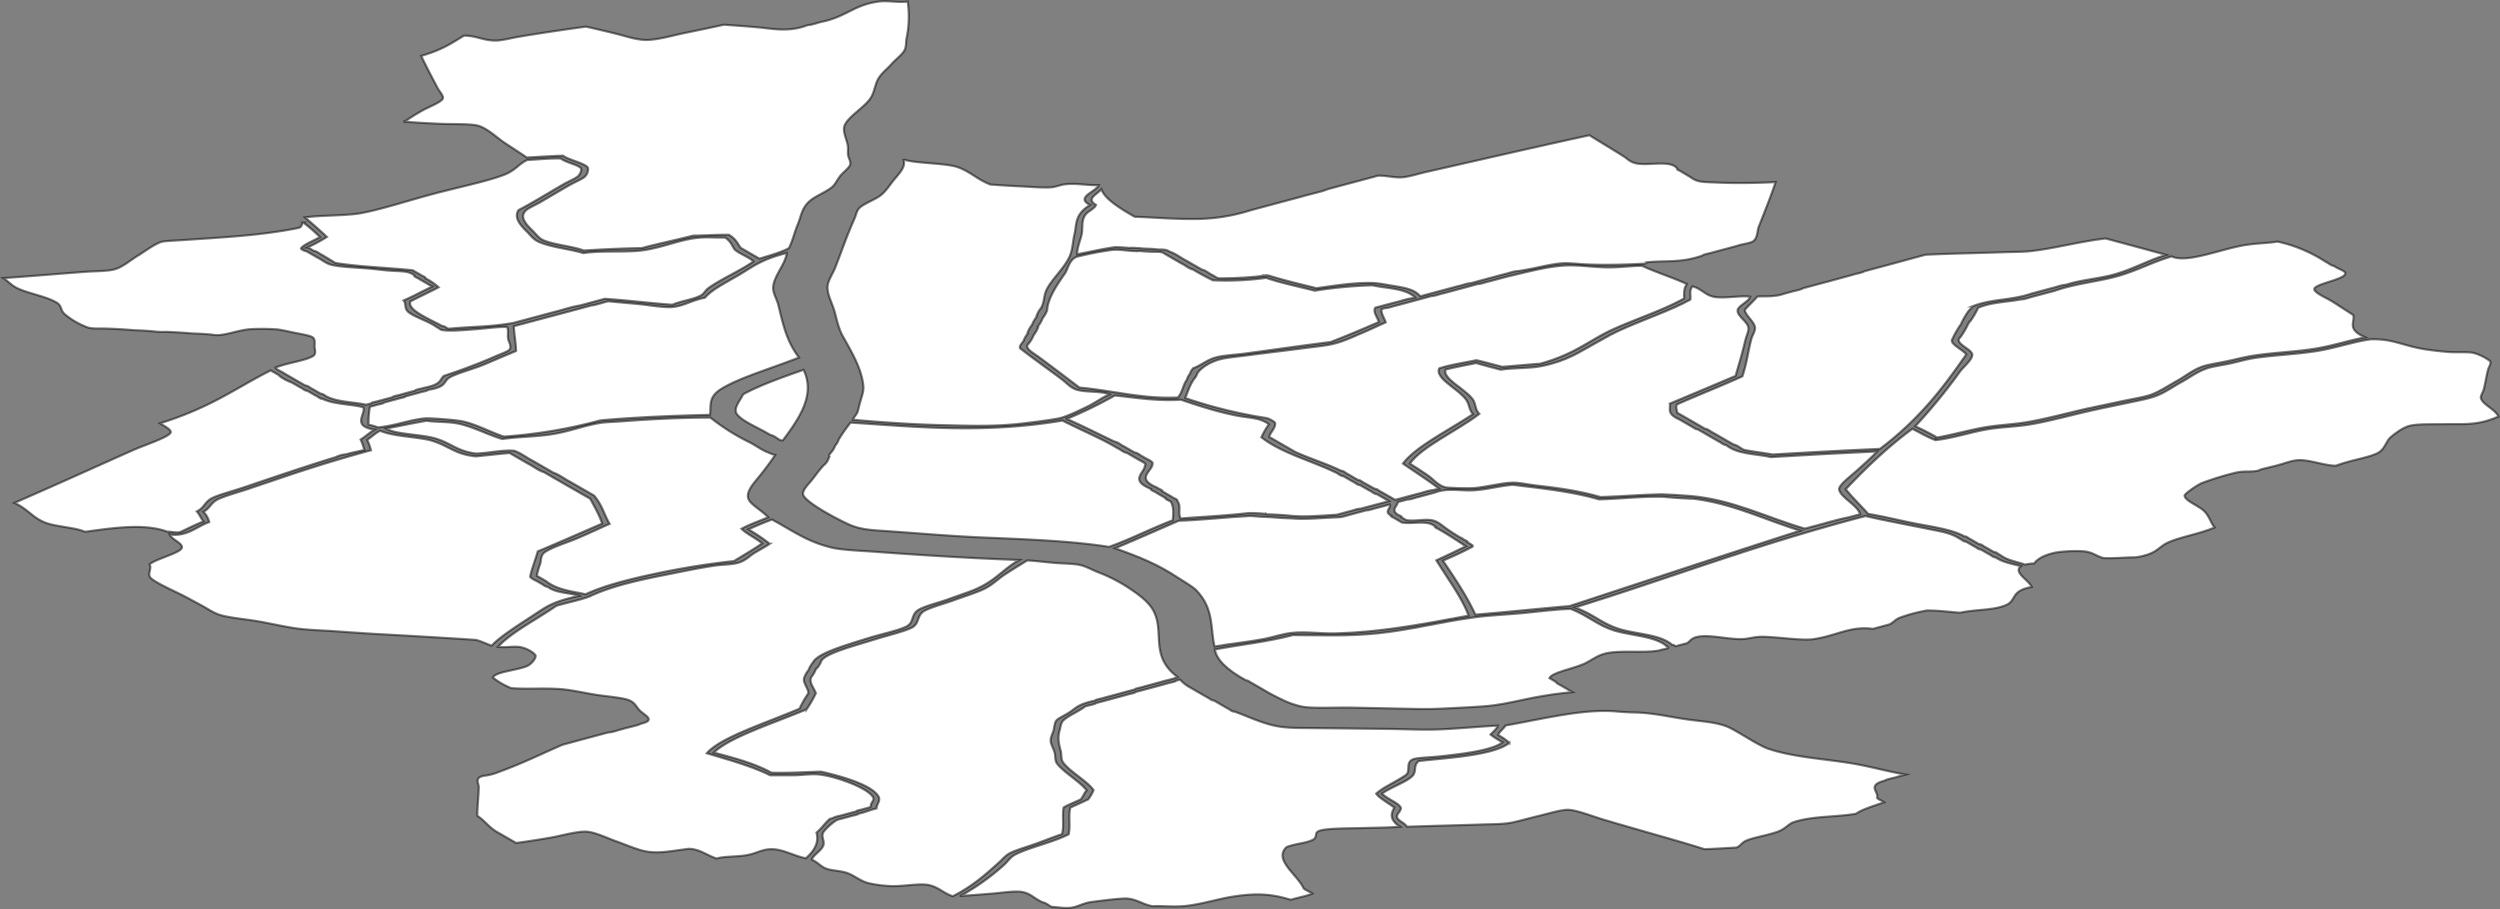 <svg id="Seoul" xmlns="http://www.w3.org/2000/svg" viewBox="0 0 1126.74 409.74">
  <rect x="0" y="0" width="1126.74" height="409.74" fill="#808080" stroke="none"/>
  <defs>
    <style>
      .cls-1 {
        fill: #fff;
        stroke: rgba(0, 0, 0, 0.5);
        stroke-miterlimit: 10;
        fill-rule: evenodd;
      }
    </style>
  </defs>
  <title>Seoul_Jung-gu</title>
  <g>
    <path id="Dobong-gu" class="cls-1" d="M1232.57,670.24c-7.32,1.39-13.47,3.49-21.2,4.88-9.31,1.68-20.49,1.94-30,3.52-3.34.55-7.23,1.55-11,2.36s-8.38,1.46-11,2.36c-4.39,1.48-7.65,4.32-11.5,6.43-3.21,1.77-8.3,5.14-12.11,6.41-3.32,1.1-9,2-13.59,3s-9.46,2-13.83,2.92c-9.62,2.13-19.06,4.79-27.92,6.3-6.37,1.08-13.21,1.34-19.11,2.35-7.11,1.23-14.18,3.3-21.66,4.62a110.11,110.11,0,0,0-9.85-5.06,248.72,248.72,0,0,0,20.08-24.53c1.69-2.38,6.61-6.19,5.46-8.37-1.29-2.42-8.26-4.74-5.12-7.31a42.92,42.92,0,0,0,3.77-6.54c.68-.24.09-.56.77-.8a34,34,0,0,0,3.38-5.84c6-2.59,13-2.54,19.31-3.79,1.78,0,4.13-1,6.13-1.45l9.21-2.46c9-3.19,20.06-4.22,28.43-6.63,8.9-2.57,15.08-6.11,24.09-8.83,6.46,2.91,19.13-2.14,30.35-4.58,6.53-1.42,12.79-1.27,17.41-2.1a65,65,0,0,1,21.8,9.17c1.25.52,2.16,1.65,3.64,1.79,1.16,1,4.3,2,4.9,2.83,2.16,3-13.71,5.07-13.75,7.63,0,1.74,5.66,4,8.47,5.82,3.24,2.07,6.21,4,9.07,5.86C1228.11,663.52,1224.05,666.5,1232.57,670.24Z" transform="translate(-166.61 -518.21)"/>
    <path id="Dongdaemun-gu" class="cls-1" d="M929.9,743c17.56,2.13,32.09,9.5,48.07,14.37-35.2,11.3-69.42,22.65-104,34-14.08,1.18-28.36,2.72-42.4,3.85-3.68-8-9.08-16.17-14.61-24.31,4.84-2.09,9.41-4.19,13.31-6.33.63-.57-1.26-1.28-2.3-2,.52-.41-1.49-1-2-1.45a74.42,74.42,0,0,1-6.64-4.14c-2.23-1.42-4.05-3.39-6.63-4.15-3.5-1-8.37.48-12.31-.25l-2.1-1.21c.51-.42-1.49-1-2-1.45-2.78-2,.13-3.62.32-5.42l4.42-1.18c1.41.07,3.39-.84,5-1.15l7.36-2c5.67-2.21,12-.58,17.7-1,6.41-.46,10.65-1.87,17.31-2.46,13.28,1.62,26.69,3,38.87,6.56,9.68-.23,19.94-1.47,29.3-1.14Q923.19,742.79,929.9,743Z" transform="translate(-166.61 -518.21)"/>
    <path id="Dongjak-gu" class="cls-1" d="M486.76,706.42a96.72,96.72,0,0,0,17.82,11.22c2.89,1.46,5.42,3.54,8.54,4.62a11.14,11.14,0,0,0,2.84,1c-2.05,3.12-4.46,6.32-7.1,9.6-2.47,3.07-5.9,6.67-5.06,9.85.74,2.83,5.94,5.31,9,8.64-4.08,1.72-8.86,3.41-12,5.19,2,2.13,6.9,4.44,9.27,6.6-3.8,2.67-8.4,5.3-12.68,7.94-10.3,1.09-22.28,2.93-34.64,5.53-13.88,2.92-24.38,5.77-32.22,9.42-6.27-1.36-13-2-17.77-5.9l-4.21-2.42a33.58,33.58,0,0,1,1.53-5.35c.5-1.56.1-3.88,2.13-5.31,3.2-2.25,10-4.27,14.88-6.35s9.48-4.27,14.28-6.39c-2.53-4.26-3.3-8.42-7-12.75l-11-6.33c-2.51-1.24-4.65-3.1-7.38-4l-9.34-5.39c-2.81-1.42-5.27-3.46-8.31-4.49-5.23-.46-11.65,1.13-17.23,1.26-8.37-1-11.23-4.7-18.2-6.77-6.59-1.95-17.94-1.77-22.32-4.48,6.05-1.14,12.2-2.44,18.21-3.5,4.56.67,10.09.31,14.78,1.37,7,1.6,12.25,4.69,19.4,6.85,7.78-1.1,15.87-1,23.46-2.34,7.11-1.21,12.45-3.43,20.22-4.83,2.86-.51,6.89-.53,10.44-.82C461.18,707,475,706.42,486.76,706.42Z" transform="translate(-166.61 -518.21)"/>
    <path id="Eunpyeong-gu" class="cls-1" d="M928.8,598.24c2.85,2.23,6.19,2,10.86,2.22,9.11.42,19,.26,27.2-.18-2.08,6.36-5,13.49-7.62,20.2-.67,1.72-.48,5.56-2.94,6.71-1.69.8-5.31,1.16-6.63,1.78L939,631.83c-1.58.55-4.72,1-5.29,1.62-9.74,3.38-16.77,2.08-25.07,3,.14.21,0,.41-.64.57-9.47.51-17.6.71-26.36.35-3.87-.16-8.25-.78-11.57-.45-6.55.65-12,2.47-19.78,3.52-1.53,0-3.64.91-5.39,1.25l-8.11,2.17-7.36,2c-1.53,0-3.64.9-5.39,1.24l-8.11,2.17-9.21,2.47c-2.69-3.19-7-3.82-12.52-4.74-2.7-.44-5.76-1.07-8-1.2-8.28-.47-18.34,1.22-26.24,2.29-7.36-1.81-14.76-3.55-21.88-5.79a170.75,170.75,0,0,1-21.95,1.34c-1.18-.1-2-.92-2.93-1.38-1.73-.79-3.1-2.19-5-2.6l-6.54-3.77c-2.74-1.38-5.12-3.37-8.08-4.35-1.23-.93-3-.89-4.78-.89-2.15-.23-4.35-.37-6.62-.4a58.65,58.65,0,0,0-6-.36l-.36.1c-2.15-.23-4.36-.37-6.62-.4-5.52.74-11.41,2.13-17.11,3.2-.08-2.87,1.32-5.77,2-8.82s-.27-6.2,1.74-9c1.13-1.55,4.27-2.79,4.74-4.43-4.64-2.65.37-4.73,2.47-7,1.27,3.91,7.32,8.1,15,12.38,7.64.22,17.27,1.05,25.91,1a84.25,84.25,0,0,0,26.58-4l7-1.88,15.84-4.24c3.65-1.11,8.9-2.12,11.55-3.29l22.84-6.12c3.76-.09,7.79,1.12,11.44.68,3-.35,6.92-1.6,10.41-2.39,24-5.42,50.59-11.58,73.36-16.5,5.06,3.19,10.92,6.65,15.38,9.5,1.6,1,2.72,2.43,5.37,3.1,5.5,1.39,15.93-1.75,18.82,2.46-.51.41,1.49,1,2,1.45Z" transform="translate(-166.61 -518.21)"/>
    <path id="Gangbuk-gu" class="cls-1" d="M1142.85,633.08c-8.74,2.7-14.86,6.5-23.85,8.95-6.45,1.76-14.57,2.33-21.29,4.53-1.78,0-4.13,1-6.13,1.44l-9.21,2.47c-9.75,3.32-17.77,2.27-26.68,5.77a21,21,0,0,1-1.82,2.06,36.66,36.66,0,0,0-3.51,6.07,42.92,42.92,0,0,0-3.77,6.54c-1.73,2.11,4.33,4.69,6.22,7-10,14.38-20.56,28.73-38.92,42.61-16.06.67-32.27,1.59-48.48,2.53-4.2-.82-8.62-1.25-12.8-2.1-1.65-.75-2.94-2.11-4.81-2.47l-4.2-2.42-4.9-2.83c-1.26-.53-2.16-1.66-3.64-1.79L930.85,709,926,706.2l-3.5-2c0-1.25-.89-2.55,0-3.75,9.47-4.22,20.12-8.38,29.39-12.61,1.91-5.55,2.6-11.17,4-16.68.47-1.83,2-3.84,1.66-5.58-.47-2.57-4-4.88-4.61-7.64,1.7-2,4-4,5.68-6.06,2.73-.24,5.14.08,8-.37,2-.08,4.62-1.17,6.87-1.64,1.7-.58,5-1.07,5.66-1.72l11.42-3.06,11-3c1.58-.55,4.72-1,5.29-1.61l11.42-3.06,11-3,5.16-1.39c11.38-.54,23.76-.74,35.23-1.14,3.93-.14,8.85-.11,12.11-.48,11.53-1.33,21.22-4.19,33.81-5.71Q1129.28,629.36,1142.85,633.08Z" transform="translate(-166.61 -518.21)"/>
    <path id="Gangdong-gu" class="cls-1" d="M903.58,839.33c7.65.21,13.7,1.61,21.7,2.87,8.28,1.31,16.12,1.27,22,4.58,5.23,2.81,10.1,6.24,15.55,8.66,11.86,4.14,25.82,4.69,39,6.93,7.89,1.35,15.89,3.64,23.63,4.93l-3.69,1c-1.69.59-5,1.08-5.66,1.72-8.29,2.12-2.69,5.07-3.48,7.64-.14.64,2.28,1.43,3.14,2.12-4.71,1.69-10.25,3.33-12.64,5.17-8.57,1.53-19.64,1-28,3.75-2.57.86-3.72,3-7.14,4.28-4.19,1.58-10.52,2.54-14.13,4-2.29.91-2.68,2.46-4.67,3.22-4.8.22-9.7.62-14.42.71-9.37-3-19-5.62-30.63-9-4.78-1.37-9.91-2.84-15.2-4.42-4.35-1.29-11.76-4.23-15.57-4.31-3-.07-8.2,1.52-12.72,2.62-4.19,1-8.71,2.28-12,3-4.27.95-9.36.83-14,1-12.13.4-21.66.6-33.88,1-1.18-1.77-3.85-2.56-4.47-4.13s2.45-3.29,1.5-4.75c-1.33-2-5.79-3.57-8.34-6,3.82-2.85,10.54-5,13.51-7.77,2.43-2.26.32-4.76,3.08-6.94,13.14-1.49,33.65-2.51,40.84-8.19a25.62,25.62,0,0,0-5.1-3.56c.58-1.46,2.49-2.83,3.4-4.27,17.45-3.08,35.84-7.78,50.63-6.26Q899.59,839.24,903.58,839.33Z" transform="translate(-166.61 -518.21)"/>
    <path id="Gangnam-gu" class="cls-1" d="M629.57,770.81c4.15.21,7.89.71,12.14,1.09,4,.35,9,.28,12.14,1.09,2.34.61,4.91,2,7.31,3a71.18,71.18,0,0,1,14.65,7.52c6.77,4.5,9.83,7.65,11.39,11.56,3.75,9.43-1.91,19.3,10.14,28.27-1.39.8-5.13,1.47-7.5,2.21l-7.37,2c-1.33.49-4.22.88-4.56,1.42l-6.26,1.68-7.37,2c-1.21.46-4,.81-4.18,1.32-7.68,1.62-8.45,3.26-11.43,5.24-2,1.32-4.81,2.56-5.77,3.52-1.14,1.14-1,3.16-1.49,4.74s-1.44,3.32-1.26,4.88,1.28,3.29,1.75,5.06.06,3.62,1.15,5c3.08,4,10.41,8.16,13.29,12-1.22,1.34-1.46,2.74-2.66,4.07-2.5,1.22-5.65,2.4-7.71,3.65-.73,4,.34,8.07-.72,12-4.27,1.48-8.06,3-11.86,4.36-4,1.45-8.88,2.79-11.87,4.36-1.66.88-3,2.53-4.33,3.73-6,5.36-11.56,10.63-21.11,15.53-4-1.11-6.19-4-10.81-5-4-.89-10.87.54-16.46.46a55.08,55.08,0,0,1-11-1.39c-4-1.2-6-3.34-9.51-4.56-2.73-1-6.81-1-9.19-1.88-2.66-1-3.52-2.63-6.64-4.14.85-2.19,4.32-3.93,5.21-6.33.7-1.89-.95-3.88-.14-5.69.52-1.17,4.23-4.74,6.51-5.89l5.9-1.58c1-.39,3.47-.68,3.45-1.12,3.41-.76,5-1.63,8.24-2.41,0-1.75,2-3.53.92-5.38-2.9-5.12-16.13-9-25.9-11.22-7.5.22-15.14.69-22.38.47-7.88-4.33-16.94-6.63-25.92-9.05,7-6.91,26.48-13.07,41.77-19.48a53.09,53.09,0,0,0,4.18-7.24c-.79-2.46-3.3-5-2-7.37a12.26,12.26,0,0,0,2-3.5c.4-.18.16-.39.63-.57a10.64,10.64,0,0,0,1.89-3.26c2.21-3.45,13.92-6.42,24.63-9.76,5.45-1.7,12.43-3.32,16-5.08,3.85-1.9,2.08-5.66,6-7.74,3.07-1.61,8.74-3.11,13-4.65,4.52-1.66,10.19-3.42,13.47-5,4-1.91,6.28-4.42,9.32-6.44C622.72,775,626.19,772.94,629.57,770.81Z" transform="translate(-166.61 -518.21)"/>
    <path id="Gangseo-gu" class="cls-1" d="M575.7,518.93a47.24,47.24,0,0,1-.51,16.52c-.37,1.78-.05,3.75-.92,5.38-1,1.95-3.91,4.09-5.68,6.07s-4.35,4.09-5.68,6.06c-2.15,3.16-1.92,6.48-4,9.55C556.38,566.37,550,570,547.63,574c-1.78,3,.62,6.66,1.09,10,.19,1.31-.09,2.76.12,4.12s1.33,3,.95,4.28c-.46,1.51-3.08,3.35-4.54,5.17s-2.11,3.8-3.94,5.2c-2.78,2.12-7.27,3.91-9.66,5.94-3.78,3.23-4,7.18-5.46,10.55-1.53,3.59-2.23,7.19-4,10.75-2.69,1.61-7.75,3.08-12.6,4.56l-.73.2-8.41-4.86c-1.48-1.94-1.89-3.81-5.33-5.87-5.22-.12-10.78.33-16.09.36-7.81,2-15.31,3.51-23.17,5.62-8.58.12-17.35.57-26.16,1.08-5.31-2-14.29-2.62-18.68-4.86-1.7-.87-3.23-3-4.46-4.14-3.43-3.3-5.79-6.43-2.84-9.11,1.23-1.11,4.35-2.45,6.51-3.71,4.67-2.73,8.78-5.17,13.15-7.67,2.38-1.37,5.65-2.66,6.87-3.82s1.88-3.61,1-4.41c-2.06-1.84-8.82-3.3-10.82-5-5.37.14-10.89.53-16.36.83-3.56-2.43-7.06-4.63-10.57-7-2.79-1.91-6.8-5.72-10.8-7.17-3.15-1.14-12.43-.82-16.86-1-6.05-.26-11.39-.53-16.85-1a91,91,0,0,1,8.28-5.18c2.71-1.46,8.06-3.55,8.89-5.15.61-1.16-1.48-3.26-2.25-4.72-2.66-5-5.24-9.95-7.46-14.59,9.83-2.83,14.08-6,19.27-9.11,5.8,0,8.79,2.33,14.61,2.21,2.65-.06,6.55-1.12,10-1.7,10-1.69,21.38-3.35,30.36-4.58,4.44,1,8.67,2,13.69,3.24,3.67.88,9.44,2.92,14,2.77,5.21-.17,11.29-2,17.11-3.2s11.68-2.4,17.38-3.67c4.42.33,9.16.62,14.91,1.14,7.16.64,14.29,2.37,23-1,1.77,0,4.12-1,6.12-1.44,10.64-2.11,14.3-7.36,24.83-9C566.13,518.23,570.66,519.46,575.7,518.93Z" transform="translate(-166.61 -518.21)"/>
    <path id="Geumcheon-gu" class="cls-1" d="M312,698c5.39,2.52,12.4,2.25,18.38,3.76,1.15,3.13-5.47,8.48,5.07,10.09-2.58,1.46-3.91,3-6.31,4.46a26,26,0,0,1,1.65,4.69c-2.79.7-5.43,1.13-8.34,2-.9-.08-3.92.73-4.05,1.09-14,4.26-29.21,9.49-42.27,13.89-4.81,1.62-10.86,3.18-13.94,4.72-3.32,1.67-3.54,4.45-6.88,6,1.32,1.53,1.78,3,3,4.53-4.08,1.57-7,3.21-10.56,4.81-2.17.34-3.82-.23-5.79-.23-10.19-3.73-23.69-1.76-37.09.07-4.27-2-13.32-2.24-18.11-4.23-5.78-2.4-7.34-5.83-13.61-8.79,16.54-7.18,36-16,53.62-23.85,4.48-2,16.49-5.92,16.8-8,.18-1.25-3.07-2.9-4.83-4,23.77-7.52,33.95-15.85,49.87-23.83l3.51,2c.79,1,3.82,2.72,5.84,3.37l4,2.29c1.09.44,1.85,1.47,3.17,1.52l3.73,2.16C309.89,696.9,310.64,697.93,312,698Z" transform="translate(-166.61 -518.21)"/>
    <path id="Guro-gu" class="cls-1" d="M337.65,698.8c-1.09.41-3.72.74-3.82,1.22l-2.21.59c-5.72-1.24-12.23-1.12-17.31-3.46-1.1-.43-1.85-1.47-3.17-1.52l-3.74-2.15c-1.09-.44-1.85-1.47-3.17-1.52l-4-2.29-5.37-3.11c-1.24-.87-3.8-1.83-4.07-2.66,5.23-2.2,13.85-3.11,17.12-5.37,1.29-.89.52-3.17.49-4.08-.06-1.43.49-3.39-1-4.29-1.24-.77-5.52-1.49-7.61-1.9-2.4-.48-5.72-1.29-8.12-1.58a94.57,94.57,0,0,0-13.05-.06c-5.86.68-12,3.41-16.33,2.41q-4.44-.42-9-.54-5.94-.51-12-.73a28.35,28.35,0,0,1-5.18-.19q-4.44-.42-9-.54-5.94-.51-12-.72c-3.26-.16-6.7.21-9-.54a34.38,34.38,0,0,1-10.28-5.94c-2.06-1.73-1.27-3.74-3.55-5.16-4.59-2.87-13.23-4.25-18-6.64-2.63-1.33-3.73-2.83-6.13-4.48,11.69-.79,24.76-1.93,37.14-2.84,4.29-.32,9.71-.24,12.75-1.05,4-1.07,7-4,10.76-6.24,2.43-1.46,7.77-5.47,10.77-6.24,1.56-.4,6.16-.53,9.47-.76,17.55-1.22,34.92-2,52-5.45,2.24-.72,1.07-1.63,2.32-2.4a74.9,74.9,0,0,1,7.47,6.49c-2.92,1.67-7.19,3.27-8.52,5-.36.31,1.47,1.37,2.33,1.35l4.91,2.83c2.11,1,3.87,2.65,6.2,3.28,4.25,1.08,11.22,1.22,17.66,1.78,2.48.22,5.3.63,8.52.87,5,.38,9.13,0,11.47,2.26-.45.46,1.64,1.07,2.2,1.58l5.83,3.37c-4.54,2.07-8.14,4.19-12.93,6.24,1.36,1.59.07,3.68,2.45,5.46,3,2.25,9.06,4,12.64,6.68.94.35,1.54,1.29,2.71,1.25,3.4.58,9.89-.07,14.88-.44s9.78-1.11,14-1c.66,1.67.2,3.35.41,5.22.16,1.43,2,3.84.41,5.22-1,.81-4.2,1.94-6.33,2.88-6.82,3-14.45,5.91-23.12,8.76-1.85,1.86-1.05,3.88-9,5.38-1.09.42-3.72.74-3.81,1.22L347.36,696c-1.09.41-3.72.74-3.82,1.22Z" transform="translate(-166.61 -518.21)"/>
    <path id="Gwanak-gu" class="cls-1" d="M335.81,803.92c-5.38-.32-11.31-.72-17.69-1.18-5.68-.42-12.4-.54-17.92-1.32s-10.94-2.08-17.45-3.22c-5.86-1-13.95-1.66-17.81-3.13-2.81-1.06-5-2.66-7.38-3.94s-5-2.7-7.6-4.08c-4.16-2.19-12.59-5.83-15.22-8.17-2.07-1.83.48-4.23-.71-6.32,2.69-2.38,13.24-4.94,14.45-7.23,1.11-2.09-4.39-3.82-5.42-6.24,7.95,1.11,12.25-3.64,17.85-5.58a9.58,9.58,0,0,0-2.62-4.63c2.95-1.51,3.38-4.2,6.75-5.75s9.08-3.08,13.93-4.72l13.94-4.72c14.34-4.86,27.56-8.93,40.86-12.53a20.71,20.71,0,0,0-1.65-4.69c2-1.37,3.31-2.78,5.81-4.12,6.2,2.72,17.68,2.72,23.52,4.55,7.55,2.36,10.44,6.14,19.64,7,5-.47,10.19-1.11,15.19-1.51l8.41,4.86c2.43,1.19,4.49,3,7.14,3.81l9.34,5.39L432.62,743c2,3.74,4.2,7.5,5.37,11.19-9.58,4.18-19.12,8.36-29,12.52-1.11,3.8-2.62,7.57-3.46,11.39.39,1,3.38,2.05,4.77,3.06,1.1.44,1.85,1.47,3.17,1.52,3.6,2.95,10.69,2.7,14.13,4.11-10.78,2.27-14.37,4.57-18.56,7.35-7.51,5-16.62,10.52-20.84,15.06-2.43-.83-4.67-2-7.21-2.61Q358.46,805.13,335.81,803.92Z" transform="translate(-166.61 -518.21)"/>
    <path id="Gwangjin-gu" class="cls-1" d="M714.15,810.92c11.78-2.24,22.87-3.28,35.19-6.47,12.85,0,24.58.62,38.47-.83,14.07-1.47,27.69-5,42.71-7.1,6.89-1,14.73-1.26,22-1.94,7.68-.73,15-1.76,22-1.94,7.84,3.05,11.84,7.28,19.59,9.75,7,2.22,19,2.51,23.85,7.23,2.3.82-2.53,1.22-3.86,1.82-7.19,1.2-16.93-.3-23.75,1.24-4.11.92-6.78,3.45-10.32,4.93-5.34,2.24-13.78,3.6-15.12,6.22l3,1.76c-.07.68,2.43,1.51,3.37,2.25l4,2.3c-6.06.57-11.3,1.32-17.31,2.46-5.63,1.07-12,2.69-18.21,3.5-5.86.76-14.72,1-22.32,1.44s-15,.12-21.5,0c-6.66-.09-13.67-.34-21.24-.43-6.5-.08-16.95.45-21.24-.43-5.77-1.19-10.14-3.64-14.62-6l-3.27-1.89-4.67-2.7c-1-.35-1.54-1.29-2.71-1.25C719.31,820,714.85,815.35,714.15,810.92Z" transform="translate(-166.61 -518.21)"/>
    <path id="Jongno-gu" class="cls-1" d="M737.33,706.6a210.86,210.86,0,0,1-36.55-9c1.24-2.87,2-5.76,4-8.58a6.64,6.64,0,0,0,1.49-2.57c1.34-2.13,5.16-5,10.53-6.38,2.86-.74,8.13-1.19,12.55-1.78,8.81-1.17,16.79-2.07,25.2-3.2,4.38-.58,9.58-1.06,12.92-1.88,5-1.22,9-3.23,12.73-4.79s6.95-3.15,10.93-4.91c-.53-2-2.23-4.08-1.82-6l1.48-.4c1.53,0,3.63-.9,5.39-1.25l8.1-2.17,7.37-2c1.53,0,3.64-.91,5.39-1.25l8.1-2.17,7.37-2c1.53,0,3.64-.91,5.39-1.25l8.11-2.17c9.74-2.26,17-4.28,24.94-4.91,6.72-.53,14.18.88,21.33.8,5.15-.06,9.21-.69,14.42-.71,6.54,3.06,13.63,5.16,20.17,8.22-1.51,2.08-1.24,4.28-1.23,6.45-9.11,5.18-21.31,9.07-32,13.91s-16.89,11.13-32.95,15.54c-5.61.37-11.34.95-17,1.39-3.87-1-7.73-2.08-11.66-3-5.33,1.11-12.23,2.15-16.78,3.7-1.92,4.4,7.78,8.76,11.75,13.64,2,2.48,1.55,4.86,3.45,7-11.13,7.39-25.77,14.56-31.55,22.27,5.42,3.75,11.29,7.52,16.24,11.24l-2.57.69c-2.27.15-5.11,1.31-7.6,1.84l-9.58,2.57L789.32,740c-1.09-.43-1.84-1.47-3.17-1.52L781.72,736c-1.1-.43-1.85-1.47-3.17-1.52L774.34,732c-1.17-.48-2-1.57-3.4-1.66-6.64-3.24-13.9-5.41-20.64-8.49l-11.67-6.74c.54-2.1,3-4.08,2.67-6.24C741.12,708.27,738.73,706.89,737.33,706.6Z" transform="translate(-166.61 -518.21)"/>
    <path id="Jung-gu" class="cls-1" d="M769.14,750.19c-7.31.44-14.77,1.14-21.4.4q-4.74-.44-9.63-.57c-.26-.09-.61,0-.84-.17a56.1,56.1,0,0,0-8.19-.38c-10.33,1.18-20.25,1.62-30.35,2.41-1.43-2.74.48-5.28-1.57-8.07.37-.5-1.81-1.15-2.44-1.71l-4.2-2.43c.37-.5-1.81-1.16-2.43-1.72-10.29-4.28-1.64-7.42-2-11.11-.24-.86-3.06-1.88-4.3-2.8-1.33-.56-2.31-1.74-3.87-1.92l-4.67-2.7c-1.49-.65-2.63-1.92-4.34-2.19-7.16-3.42-14.25-7-21.49-10.23a193.55,193.55,0,0,0,21.65-10.54c9.68,1,19.06,2.59,29.73,1.9,8.41,2.82,16.15,5.4,25.42,7.21,5.65,1.1,10.34.83,14.27,3.88a33.88,33.88,0,0,0-3.38,5.83c9,7.15,22.73,10.61,33.72,16,1.09.44,1.85,1.47,3.17,1.52l4.2,2.43c1.18.48,2,1.56,3.4,1.65l4.21,2.43c1.17.48,2,1.56,3.4,1.65l4.21,2.43,1.17.68-6.27,1.67-6.63,1.78c-1.29-.11-3.14.77-4.65,1.05Z" transform="translate(-166.61 -518.21)"/>
    <path id="Jungnang-gu" class="cls-1" d="M1077.41,773.4c-3.6,2.81,3.63,6.26,4.87,9.36-10,1.76-6.38,6.17-12,8.34-5.84,2.27-13.16,1.69-20.25,3.25-5.09-.34-10-1.09-15.28-1l-.74.19a69.88,69.88,0,0,0-11,3c-2.56,1-2.74,2.1-4.89,3.09l-7.37,2c-10.42-1.39-16.34,3.15-27,4.66-5.44.77-18.19-1.34-24-1.08-2.77.13-5.33.89-7.43,1-6.38.34-15-2.13-20.6-1-2.91.59-3.3,1.94-4.76,2.86l-5.16,1.38c-.54-.14-.78-.81-1.54-.58-5.51-5-17.24-4.81-24.91-7.53-7.49-2.66-10.39-6.17-18.89-9.35,44.21-13.7,80.23-27.89,130.9-41.2,9.37,2.16,19.22,3.95,29.24,6,5.05,1,9.28,1.65,13.16,4.17,1,.39,1.69,1.38,2.94,1.38l3.73,2.16c1,.39,1.7,1.38,2.94,1.39l3.74,2.15c1,.4,1.69,1.38,2.93,1.39C1069.27,771.68,1073.49,772.28,1077.41,773.4Z" transform="translate(-166.61 -518.21)"/>
    <path id="Mapo-gu" class="cls-1" d="M661.83,601.67c-1.35,3-10.75,5.47-3.92,8.94-7.08,4.26-5.95,8.54-7.08,13.35-.73,3.1-.76,6.27-1.88,9.19-2.15,5.58-8.7,11.12-10.88,16.14-1.08,2.5-.74,5.15-2.27,7.72a12,12,0,0,0-2,3.5c.23.14,0,.24.09.37a13.64,13.64,0,0,0-2.15,3.74,12.26,12.26,0,0,0-2,3.5c.24.13,0,.24.1.37a12.21,12.21,0,0,0-2,3.5c-.67,1-1.86,2.06-1.52,3.17,4.9,3.88,13,9.62,18.74,13.93,2.2,1.65,3.82,3.69,6.36,4.61,4,1.46,11.44.61,15.21,2.25-3.62,1.59-6.07,3.59-9.62,5.34-2.85,1.4-9,4.42-12.4,5.29s-16.51,2.46-20,2.79c-11.5,1.1-22.21.69-32.65.46-14-.31-28.64-1.33-40.93-2.46.45-1.27,1.79-2.47,2.16-3.73s.63-2.54,1-3.81c.63-2.48,1.75-5.07,1.54-7.52-.67-7.69-5-15-9.17-22.42-2-3.47-2.72-7.38-3.79-11.22s-3.31-7.65-3.2-11.19c.09-2.67,2.41-5.9,3.56-8.85,2.91-7.5,5.37-14.69,8.69-22.07.66-1.47.89-3.37,2-4.47,2-2.08,7-3.8,9.52-5.71,2.35-1.74,3.82-4.12,5.45-6.2,2.68-3.42,6.19-6.5,5.06-9.84l.37-.1c5.88,1.69,18.87,1.45,24.2,3.38,5.73,2.08,8.12,5.19,14.52,7.76,4,.29,8.72.61,13.84.83,3.9.17,10.87.79,14.12.37,2-.28,3.54-1,5.39-1.25C651.65,600.63,656.27,601.82,661.83,601.67Z" transform="translate(-166.61 -518.21)"/>
    <path id="Nowon-gu" class="cls-1" d="M1184.5,730.3c-3.58.75-5.84.12-9.47.76a123.21,123.21,0,0,0-16.24,4.94c-2,.87-7.62,4.72-7.59,5.59.08,2.33,6.47,4.6,8.77,6.93,2.51,2.53,2.87,5.12,4.75,7.41-7,3-15.19,4.16-21.07,6.83-4.56,2.07-4.69,5.12-14.41,6.63-4.79,0-9.87.55-14.52.33-3.37-.91-4.46-2.25-7.68-2.87-2.67-.52-10.65-.3-14.29.47-5.23,1.1-8.21,3.1-9.35,4.87a15.24,15.24,0,0,0-4,.49c-3.81-1.3-8.05-1.87-11.22-4.3-1-.39-1.69-1.38-2.93-1.39l-3.74-2.15c-1-.4-1.69-1.38-2.94-1.39l-3.73-2.16c-1-.39-1.7-1.38-2.94-1.38-5.85-3.25-15.62-4.42-23.32-6-7.14-1.45-13.27-3-20-4.1-3.25-3.7-7.17-7.44-10.09-11.12,8.62-9.07,18.46-18.71,30-27.19,3.48,1.68,6.76,3.75,10.44,5.09,8.42-1,15.77-3.58,23.37-4.88,5.71-1,13-1.15,19.35-2.22,9.05-1.54,18.91-4.34,28.66-6.49,4.47-1,9.44-2,14.19-3,4.58-1,10.2-2,13.36-3.18,4.5-1.62,7.86-4.19,11.74-6.31,3.69-2,7.33-4.82,11.73-6.3,2.53-.85,6.67-1.4,10.28-2.16,3.36-.71,6.74-1.73,10-2.3,8.65-1.47,19.93-1.78,29.68-3.41,8.47-1.41,16.19-4.18,23.87-5.21,9.44-.26,13.66,2.55,23.06,4.28,3.1.57,8.72,1.21,12.24,1.46s8.83-.14,11,.42a21.63,21.63,0,0,1,7.27,3.57c1,.95-.51,2.72-.85,4.18-.78,3.34-1.08,5.46-1.84,8.59-.36,1.44-1.7,3.17-1.23,4.28,1.28,3,6,4.53,7.86,8-9.36,4.2-15.34,3.32-24.73,3.47-5.06.08-11.79-.17-15.39.76-3.29.85-7.41,4.13-8.66,5.28-2,1.87-2.55,5.57-6,7.14-4.75,2.17-11.33,2.85-18.46,5.53-5,.05-12.32-2.88-17.24-2.48-3.81.3-6.8,1.93-12,3C1188.46,729.17,1185.2,729.65,1184.5,730.3Z" transform="translate(-166.61 -518.21)"/>
    <path id="Seocho-gu" class="cls-1" d="M626,770.59c-6.84,3.74-10.26,8.8-18.52,12.66-3.54,1.66-8.79,3.3-13.1,4.89-4.49,1.66-10.71,3.12-13.7,4.86-3.7,2.15-1.91,5.8-5.66,7.63s-11.34,3.39-17,5.15c-11.72,3.64-23.06,7-25.07,11.06a10.33,10.33,0,0,0-1.88,3.27,12.26,12.26,0,0,0-2,3.5c-.8,2.25,1.84,4.7,1.88,7a48.84,48.84,0,0,0-4,7c-15.5,6.6-35.59,12.92-41.8,20.08,8.65,2.65,19.82,5.58,28.52,9.93,3.56,0,7,0,11.24,0,3.43-.08,7.91-.75,11.38-.29,7.78,1,21.86,6.17,23.9,10.38.63,1.31-1.55,2.65-1,3.81-.06.48-1.65.86-3.22,1.25-1,.39-3.47.68-3.45,1.13l-4.79,1.28c-1.7.58-5,1.07-5.66,1.71l-1.47.4c-2.34,2-3.53,4.14-6,6.16,1.1,4-.47,7.86-4.8,11.55-5-.81-10.33-4.21-15.7-4.08-4.1.09-6.34,1.79-10.55,2.63-4.44.87-10.47.53-14,1.57-4.2-1.35-7.52-4.24-12.43-4.37-7.4.85-13.37,2.34-19.63,1.12-3.92-.76-9.27-3.14-13.26-4.54-3.78-1.33-9.64-4.18-13.4-4.31-4.47-.15-11.2,1.84-15.86,2.67-5.83,1-10.78,1.77-15.74,2.44l-9.34-5.39c-3.43-2.34-4.83-4.56-8.16-6.9,0-3.94.59-8.71.66-13,0-1.55-2.22-4.3,2.6-5a24.77,24.77,0,0,0,6.63-1.78c11-4,19.08-8.12,28.52-12.18l4.05-1.09,3.68-1,12.89-3.46c1.9,0,4.38-1.1,6.5-1.54,2.55-.82,6.69-1.53,8.24-2.41,6.9-1.57,1.79-3.72-.38-5.82-1.92-1.87-2.09-3.54-5-4.77-2.66-1.13-10.38-1.74-15.07-2.48-5-.79-10.49-2.08-15.07-2.47-7.95-.69-17.19.1-23.05-.54a33.12,33.12,0,0,1-8.17-4.72c1.13-2.53,10.18-3.18,15-5,2.64-1,4.71-4.11,4.17-5.06-.43-.76-2.86-2.7-6.07-3.51s-6.84.2-10.74-.28c5.6-6.35,17.41-12.33,26.24-18.48,4.76-1.41,11.11-2.72,14.87-4.18,9-4.27,19.77-6.92,34.3-9.78,7.76-1.54,15.53-3.17,22-4.12,3.5-.52,7.91-.48,10.71-1.29,3.47-1,5.08-3,7.14-4.28,2.56-1.57,4.93-2.79,7.15-4.29a75,75,0,0,0-9.64-6.5c3.28-1.49,6.79-3,10.66-4.43,9.66,5.26,15.84,9.94,26.67,12.59,5,1.24,14.2,1.47,20.66,2C583.42,768.53,605.29,769.89,626,770.59Z" transform="translate(-166.61 -518.21)"/>
    <path id="Seodaemun-gu" class="cls-1" d="M701.51,689.35c-1.86,2.62-1.84,5.36-4,8-16.1.75-29.52-3.16-44.43-4.48-5.24-4-11.59-8.8-17.57-13.25-3.5-2.61-7.73-4.57-5.15-6.72a13.59,13.59,0,0,0,2.15-3.73,12.3,12.3,0,0,0,2-3.51c-.12-.12.13-.23-.1-.37a13.59,13.59,0,0,0,2.15-3.73,12.17,12.17,0,0,0,2-3.51c.27-5.27,4.23-11.19,8-16.55,1.39-2,1.94-6.25,5.28-7.54a149.15,149.15,0,0,1,16.14-3.13,28.81,28.81,0,0,1,5.78.22,58.82,58.82,0,0,0,6,.36l.37-.1c2.15.23,4.36.37,6.62.4,1.75,0,3.61-.13,4.78.89l7.71,4.45c1.72.79,3.09,2.2,5,2.6,2.92,1.78,5.94,3.38,9,4.89a130.92,130.92,0,0,0,24-1.1c7,2.42,14.58,3.89,21.89,5.79a204.59,204.59,0,0,1,26-2.43c6.68,1.48,15.07,1.29,19.24,5.5l-1.1.3c-2.52.22-5.61,1.43-8.34,2l-8.48,2.27c-1.22,2.06,1.07,4.33,1.55,6.49-6.89,3-13.92,6-21.68,9-11.75,1.45-25.34,3.42-38.49,5.18-4.5.6-9.65.84-12.79,1.65-4.73,1.22-6.6,3.48-10.69,5a6.41,6.41,0,0,0-1.48,2.57A6.57,6.57,0,0,0,701.51,689.35Z" transform="translate(-166.61 -518.21)"/>
    <path id="Seongbuk-gu" class="cls-1" d="M955.42,651.91c-.29,2-5.41,4.05-5.67,6.06-.35,2.63,4.34,5.07,4.84,7.78.31,1.66-.87,3.67-1.29,5.48-1.3,5.53-2.89,11.16-4.49,16.41-10,4.15-19.57,8.33-29.62,12.48.45,2.32-1.69,4.48,4.28,7.14l4.9,2.83c1.18.48,2,1.56,3.41,1.65l4.44,2.57,4.9,2.83c1.18.48,2,1.56,3.4,1.65,5.32,4.27,13.34,3.88,20.22,5.44,16-1,32-1.79,47.87-2.56-2.38,2.68-5.71,5.46-9,8.52-2.13,2-8.56,6.65-8.13,8.7.76,3.61,8.37,7,9.48,11.08l-5.15,1.38c-6.32,1.23-13.22,3.47-19.76,5.1-17.09-4.92-32.34-13-51.31-14.68q-6.54-.54-13.24-.8c-9,.15-18.41,1-27.5,1.25-10.23-2.9-18.58-4-29.65-5.28-3.54-.4-7.18-1.32-10.2-1.22-5.16.17-11.44,2-17.3,2.47-2.28.16-11.77,0-13.14-.43-3.37-1.1-5-3.56-7.54-5.28s-5.15-3.5-8.14-5.33c5.52-7.76,21.61-14.89,31.31-22.4-2.22-2.19-1.21-4.72-3.55-7.34-4.09-4.59-13.06-8.72-11.68-12.66,4.71-1.15,9.24-2,13.83-2.92,3.6,1.13,7.37,2,11,3,6.54-1,13.05-.46,19.08-1.75,11.44-2.45,16.8-6.51,22.69-9.64,3.51-1.87,6.89-4,10.86-5.87,11.09-5.17,24.42-9.53,32.88-14.34.31-2-.7-4.06,1-6,4.39,1.41,5.45,3.74,9.14,4.66C943.34,653,950.49,651.27,955.42,651.91Z" transform="translate(-166.61 -518.21)"/>
    <path id="Seongdong-gu" class="cls-1" d="M795.49,752l3,1.75c4.83.81,11.39-1.38,14.88,1.74-.52.42,1.48,1,2,1.45,4.47,2.52,8,5,11.88,7.48-4.17,2.12-8.78,4.22-13.31,6.33,5.14,8.32,11.54,16.72,14.57,24.92-22.24,4.16-40.4,7.5-60,8-6.67.17-13.94-.94-19.8-.22-4.62.57-8.45,2-12.49,2.75-7.37,1.41-14.67,2.07-22.19,3.38-2-7.82,0-16.69-8.15-25.25-1.67-1.77-5.52-3.87-8.47-5.83-8.64-5.73-17-9.23-28.21-13.17,9.65-4.13,19.29-8.27,28.66-12.41,10.57-.33,21.71-1.66,32.39-2.17q4.42.42,9,.54c3.15.29,6.36.49,9.63.58,6.61.59,14.11-.35,21.17-.54,1.78,0,4.13-1,6.13-1.44l6.26-1.68c1.41.07,3.39-.84,5-1.15l5.53-1.48c.77,1.7-2.84,3.13.55,5C793,751,795,751.54,795.49,752Z" transform="translate(-166.61 -518.21)"/>
    <path id="Songpa-gu" class="cls-1" d="M841.61,845.27c-.34,1.39-2,2.7-3.27,4a42.18,42.18,0,0,0,5.47,3.47c-4.69,3.79-19.12,5.41-29.26,6.46-3.62.38-9.06.49-10.94,1.16-3.86,1.37-.94,5.65-3.58,7.27-4,2.79-10.13,5.44-13.18,8.27,1.32,2,5.45,4.2,8.2,6.3-1.62,2.72-2.22,5.5,2.5,8.6-5.95.49-11.17.42-17.8.63-3.82.12-15,0-18.43,1.19-2.87,1-.35,2.93-3.4,4.26-3.48,1.52-6.58,1.35-11.42,3.06-6.06,5.6,4.45,12.19,7.48,18.33.16.82,2.91,1.79,4.07,2.66-2,1-6.67,1.86-9.71,2.8-8.17-2.5-14.69-3.08-24.92-1.61-7.34,1.05-14.8,3.53-22.13,4.35-5.72.63-10.51-.09-15.35.16-4.7-1-6.88-3.11-11.39-3.46-2.39-.19-11.57.94-16.16,1.57-3.35.45-5.95,2.06-8.61,2.5-3.13.52-6.59-.23-9.16-.31-1.41-.61-2.47-1.83-4.11-2.06-4-1.84-5.28-3.91-9.14-4.65-3.16-.61-9.7.42-13.82.74-5.45.42-10,.84-13.95,1A106.17,106.17,0,0,0,619.16,908c1.76-1.61,2.79-3.54,5.24-4.76,6.49-3.24,16.69-5.36,23.85-9,.89-4-.18-8.07.73-12,2.53-1.26,5.54-2.49,8.08-3.75a17.68,17.68,0,0,0,2.42-4.2c-3.14-4.32-11.2-8.6-13.86-12.67-.9-1.38-.49-3.27-.91-4.89-1-3.7-1.45-6-.53-9.33.41-1.46.57-3.32,1.59-4.38,2.13-2.2,6.79-4,9.93-6.41,1.46-.52,4.47-.94,4.93-1.52l6.26-1.67,7.37-2c1.21-.45,4-.81,4.18-1.32l6.63-1.77,7.37-2c1.22-.45,4-.81,4.19-1.32l1.84-.49a17.18,17.18,0,0,0,4.5,3.53l3.27,1.89,4.67,2.69c.94.35,1.54,1.29,2.7,1.25l6.31,3.65c1,.39,1.7,1.38,2.94,1.38,5.58,1.9,10.5,4.45,17,6.1,5.8,1.46,11.75,1.28,18.52,1.35,11.83.12,23.24.26,34.66.39,7.77.09,15.75.54,22.94.17C825,846.53,833.76,845.61,841.61,845.27Z" transform="translate(-166.61 -518.21)"/>
    <path id="Yangcheon-gu" class="cls-1" d="M404.33,590.32c5-.24,10.23-.82,15-.67,2.59,1.92,7.5,2.7,9,4.29.7.73-.35,2.95-1.19,3.67-1.31,1.14-4.46,2.42-6.88,3.82-6.23,3.6-14.07,8.43-20,11.48-1.81,3.1,0,5.93,3.77,9.65,1.65,1.63,2.85,3.44,5.17,4.54,5.38,2.55,14.83,3.42,20.35,5.21,8-1.28,19.53-.23,26.89-1.29,8.51-1.22,15.75-4.44,23.41-5.48,4.85-.66,8.84-.15,13.55-.27,2.65,1.81,3,3.48,4.15,5.2,1.49,1.78,7.12,3.81,8.61,5.59-5.86,4.17-14.5,7.84-20.29,12-1.54,1.09-1.76,2.61-4,3.63-3.44,1.6-8.58,2.24-12.2,3.86-10.27-.72-20.19-2-30.52-2.68l-11.06,3c-3.61.51-7.81,2-11.65,2.93l-18.42,4.93c-10.2,1.85-19.22,1.66-28.91,2.62-1.27,0-1.78-1.22-3.07-1.15-7.05-3.74-16.07-7.5-14.43-11.14,4.05-2.13,8.64-4.23,12.7-6.37a29.62,29.62,0,0,0-6-4.1c.44-.46-1.65-1.07-2.2-1.58l-3.51-2c-11.54-1.21-23.63-1.49-34.84-3.3L312,633.22c-1.33-.56-2.31-1.74-3.87-1.92l-2.8-1.62a78.76,78.76,0,0,0,8.62-4.68c-3.07-2.92-6.44-5.86-9.86-8.8,6.48-1,19.21-.69,25.73-2,9.57-1.88,20.5-5.5,31.68-8.49s24.42-5.7,32-8.59C399.16,595,400.56,591.84,404.33,590.32Z" transform="translate(-166.61 -518.21)"/>
    <path id="Yeongdeungpo-gu" class="cls-1" d="M440.74,654c4.18.42,9.15.81,14.78,1.37,3.81.38,11.15,1.69,14.91,1.14,5-.74,7.7-2.84,13.9-4.12,3.17-3.67,9-6.56,15.23-10.2s9.86-7,21.62-9.94c-.55,5.11-5.81,10.19-6.12,15.46-.16,2.53,1.61,5.22,2.3,7.87,2,7.76,3.37,15.94,9.33,23.76-12.81,5.07-27.55,9.31-35.42,14.42-5.6,3.64-4.08,7.46-4.67,11.32l-.36.1c-16.11.39-32.32,1-49.09,2.49a222.94,222.94,0,0,1-43.44,7.3c-6.22-2-12.42-5.58-19-6.94-2.46-.51-14.22-1.48-16.72-1.25-6.84.63-12.95,3.25-21,4.06a27.07,27.07,0,0,0-4.28-1.23,42,42,0,0,1,.61-8.06l2.58-.69c1.09-.41,3.72-.74,3.81-1.22l5.9-1.58c1.09-.41,3.72-.74,3.82-1.22l6.26-1.68c1.09-.41,3.72-.74,3.82-1.22,9.25-1.47,6.47-4,10.26-5.9,4-2,10.52-3.62,15.44-5.72s9.51-4.05,14-5.93c-.08-3.71-.85-7.46-1-11.17l18.79-5,16.21-4.34C435.4,655.69,438.25,654.54,440.74,654Zm78.76,62.6c7.68-10.29,14.63-20.63,9.27-31.7-10.4,3.6-20.32,7.23-27.24,11.05-1.11,2.54-4.76,6.4-2.72,9,2.59,3.32,9.4,5.87,15.15,9.36C516,714.47,518,717.27,519.5,716.6Z" transform="translate(-166.61 -518.21)"/>
    <path id="Yongsan-gu" class="cls-1" d="M682.64,728c-.23,3.48-7.15,6.55,2.63,10.55-.36.5,1.81,1.16,2.44,1.72l4.2,2.42c-.37.5,1.81,1.16,2.44,1.72,1.44,2.83,1,5.54.83,8.27-10.19,3.9-19,8.52-28.75,12-16.23-2.61-36.27-3.39-55.81-4.19-14.81-.61-27.69-1.75-42-2.76-8.66-.62-13.86-.58-19.86-3.37-6.93-3.23-18.23-9.49-20-12.8-1.07-2,2-4.81,3.68-6.91,1.91-2.4,3.42-4.63,5.48-6.8,1.62-1.23,1.9-2.54,2.53-3.83-.55-.72.39-1.35.84-2a9.11,9.11,0,0,0,1.76-3,7.67,7.67,0,0,0,1.61-2.8,78.37,78.37,0,0,1,5.29-7.54c30.48,2,60.45,5,95.5-.91,7,3.59,14.22,6.65,21.13,10.33l4,2.29c1.33.57,2.31,1.74,3.87,1.92l4.67,2.7C680.57,726,683.73,727.1,682.64,728Z" transform="translate(-166.61 -518.21)"/>
  </g>
</svg>
